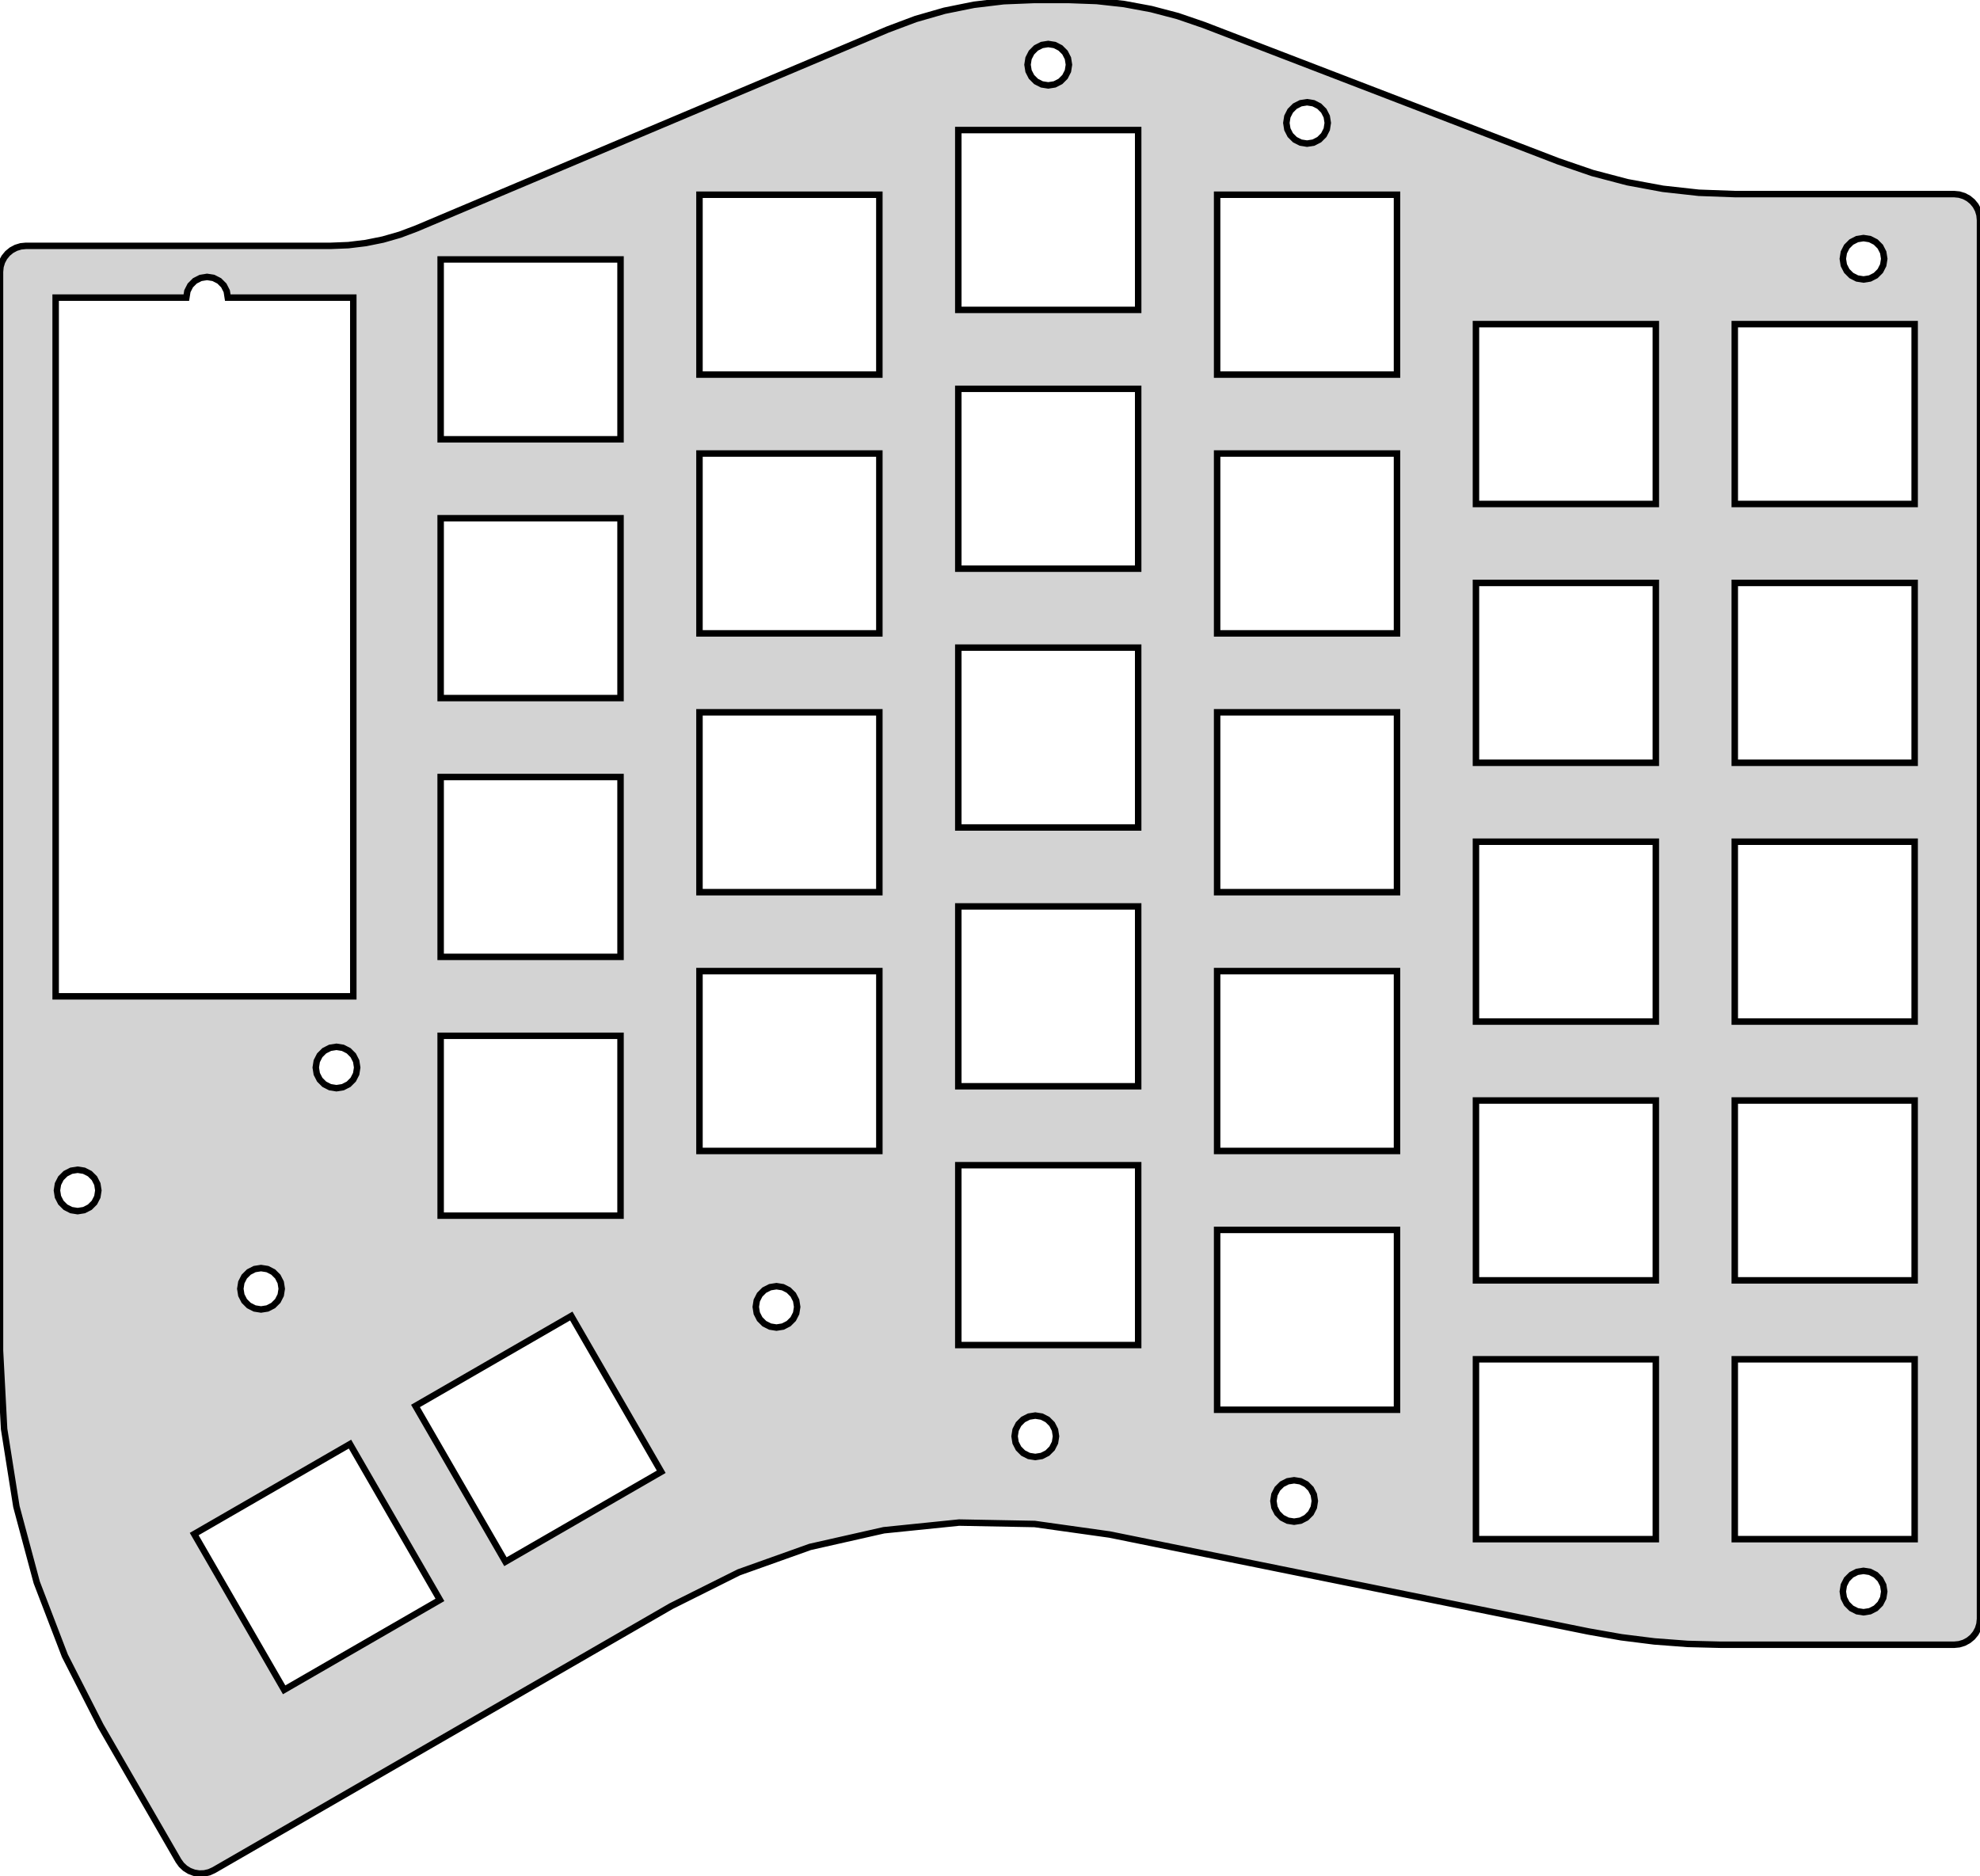 <?xml version="1.0" standalone="no"?>
<!DOCTYPE svg PUBLIC "-//W3C//DTD SVG 1.1//EN" "http://www.w3.org/Graphics/SVG/1.1/DTD/svg11.dtd">
<svg width="153mm" height="145mm" viewBox="0 0 153 145" xmlns="http://www.w3.org/2000/svg" version="1.1">
<title>OpenSCAD Model</title>
<path d="
M 15.783,144.782 L 16.165,144.693 L 16.522,144.531 L 51.866,124.125 L 57.094,121.513 L 62.597,119.55
 L 68.297,118.262 L 74.111,117.669 L 79.954,117.779 L 85.741,118.592 L 122.758,126.087 L 125.291,126.534
 L 127.843,126.854 L 130.407,127.047 L 132.978,127.111 L 151,127.111 L 151.39,127.073 L 151.765,126.959
 L 152.111,126.774 L 152.414,126.525 L 152.663,126.222 L 152.848,125.876 L 152.962,125.501 L 153,125.111
 L 153,17 L 152.962,16.61 L 152.848,16.235 L 152.663,15.889 L 152.414,15.586 L 152.111,15.337
 L 151.765,15.152 L 151.39,15.038 L 151,15 L 134.056,15 L 131.268,14.898 L 128.495,14.591
 L 125.752,14.082 L 123.053,13.372 L 120.415,12.467 L 93.026,1.933 L 91.012,1.242 L 88.953,0.701
 L 86.859,0.312 L 84.743,0.078 L 82.615,-0 L 79.871,-0 L 77.556,0.093 L 75.257,0.37
 L 72.986,0.829 L 70.76,1.469 L 68.591,2.284 L 32.171,17.661 L 30.9,18.139 L 29.594,18.514
 L 28.263,18.783 L 26.915,18.946 L 25.558,19 L 2,19 L 1.61,19.038 L 1.235,19.152
 L 0.889,19.337 L 0.586,19.586 L 0.337,19.889 L 0.152,20.235 L 0.038,20.61 L 0,21
 L 0,104.372 L 0.318,110.435 L 1.267,116.431 L 2.839,122.295 L 5.014,127.963 L 7.771,133.372
 L 13.79,143.799 L 14.019,144.118 L 14.305,144.386 L 14.638,144.593 L 15.005,144.731 L 15.392,144.795
 z
M 80.506,6.522 L 80.059,6.294 L 79.706,5.94 L 79.478,5.494 L 79.4,5 L 79.478,4.506
 L 79.706,4.06 L 80.059,3.706 L 80.506,3.478 L 81,3.4 L 81.494,3.478 L 81.94,3.706
 L 82.294,4.06 L 82.522,4.506 L 82.6,5 L 82.522,5.494 L 82.294,5.94 L 81.94,6.294
 L 81.494,6.522 L 81,6.6 z
M 100.506,11.022 L 100.06,10.794 L 99.706,10.44 L 99.478,9.994 L 99.4,9.5 L 99.478,9.006
 L 99.706,8.56 L 100.06,8.206 L 100.506,7.978 L 101,7.9 L 101.494,7.978 L 101.94,8.206
 L 102.294,8.56 L 102.522,9.006 L 102.6,9.5 L 102.522,9.994 L 102.294,10.44 L 101.94,10.794
 L 101.494,11.022 L 101,11.1 z
M 74.05,23.95 L 74.05,10.05 L 87.95,10.05 L 87.95,23.95 z
M 54.05,28.95 L 54.05,15.05 L 67.95,15.05 L 67.95,28.95 z
M 94.05,28.95 L 94.05,15.05 L 107.95,15.05 L 107.95,28.95 z
M 143.506,21.522 L 143.06,21.294 L 142.706,20.94 L 142.478,20.494 L 142.4,20 L 142.478,19.506
 L 142.706,19.059 L 143.06,18.706 L 143.506,18.478 L 144,18.4 L 144.494,18.478 L 144.94,18.706
 L 145.294,19.059 L 145.522,19.506 L 145.6,20 L 145.522,20.494 L 145.294,20.94 L 144.94,21.294
 L 144.494,21.522 L 144,21.6 z
M 34.05,33.95 L 34.05,20.05 L 47.95,20.05 L 47.95,33.95 z
M 14.706,22.059 L 15.059,21.706 L 15.506,21.478 L 16,21.4 L 16.494,21.478 L 16.94,21.706
 L 17.294,22.059 L 17.522,22.506 L 17.6,23 L 27.3,23 L 27.3,77 L 4.3,77
 L 4.3,23 L 14.4,23 L 14.478,22.506 z
M 134.05,38.95 L 134.05,25.05 L 147.95,25.05 L 147.95,38.95 z
M 114.05,38.95 L 114.05,25.05 L 127.95,25.05 L 127.95,38.95 z
M 74.05,43.95 L 74.05,30.05 L 87.95,30.05 L 87.95,43.95 z
M 54.05,48.95 L 54.05,35.05 L 67.95,35.05 L 67.95,48.95 z
M 94.05,48.95 L 94.05,35.05 L 107.95,35.05 L 107.95,48.95 z
M 34.05,53.95 L 34.05,40.05 L 47.95,40.05 L 47.95,53.95 z
M 114.05,58.95 L 114.05,45.05 L 127.95,45.05 L 127.95,58.95 z
M 134.05,58.95 L 134.05,45.05 L 147.95,45.05 L 147.95,58.95 z
M 74.05,63.95 L 74.05,50.05 L 87.95,50.05 L 87.95,63.95 z
M 54.05,68.95 L 54.05,55.05 L 67.95,55.05 L 67.95,68.95 z
M 94.05,68.95 L 94.05,55.05 L 107.95,55.05 L 107.95,68.95 z
M 34.05,73.95 L 34.05,60.05 L 47.95,60.05 L 47.95,73.95 z
M 114.05,78.95 L 114.05,65.05 L 127.95,65.05 L 127.95,78.95 z
M 134.05,78.95 L 134.05,65.05 L 147.95,65.05 L 147.95,78.95 z
M 74.05,83.95 L 74.05,70.05 L 87.95,70.05 L 87.95,83.95 z
M 54.05,88.95 L 54.05,75.05 L 67.95,75.05 L 67.95,88.95 z
M 94.05,88.95 L 94.05,75.05 L 107.95,75.05 L 107.95,88.95 z
M 34.05,93.95 L 34.05,80.05 L 47.95,80.05 L 47.95,93.95 z
M 25.506,84.022 L 25.059,83.794 L 24.706,83.44 L 24.478,82.994 L 24.4,82.5 L 24.478,82.006
 L 24.706,81.559 L 25.059,81.206 L 25.506,80.978 L 26,80.9 L 26.494,80.978 L 26.94,81.206
 L 27.294,81.559 L 27.522,82.006 L 27.6,82.5 L 27.522,82.994 L 27.294,83.44 L 26.94,83.794
 L 26.494,84.022 L 26,84.1 z
M 134.05,98.95 L 134.05,85.05 L 147.95,85.05 L 147.95,98.95 z
M 114.05,98.95 L 114.05,85.05 L 127.95,85.05 L 127.95,98.95 z
M 74.05,103.95 L 74.05,90.05 L 87.95,90.05 L 87.95,103.95 z
M 5.506,93.522 L 5.06,93.294 L 4.706,92.94 L 4.478,92.494 L 4.4,92 L 4.478,91.506
 L 4.706,91.059 L 5.06,90.706 L 5.506,90.478 L 6,90.4 L 6.494,90.478 L 6.94,90.706
 L 7.294,91.059 L 7.522,91.506 L 7.6,92 L 7.522,92.494 L 7.294,92.94 L 6.94,93.294
 L 6.494,93.522 L 6,93.6 z
M 94.05,108.95 L 94.05,95.05 L 107.95,95.05 L 107.95,108.95 z
M 19.676,101.122 L 19.23,100.894 L 18.876,100.54 L 18.648,100.094 L 18.57,99.6 L 18.648,99.106
 L 18.876,98.659 L 19.23,98.306 L 19.676,98.078 L 20.17,98 L 20.664,98.078 L 21.11,98.306
 L 21.464,98.659 L 21.692,99.106 L 21.77,99.6 L 21.692,100.094 L 21.464,100.54 L 21.11,100.894
 L 20.664,101.122 L 20.17,101.2 z
M 59.506,102.522 L 59.059,102.294 L 58.706,101.94 L 58.478,101.494 L 58.4,101 L 58.478,100.506
 L 58.706,100.06 L 59.059,99.706 L 59.506,99.478 L 60,99.4 L 60.494,99.478 L 60.94,99.706
 L 61.294,100.06 L 61.522,100.506 L 61.6,101 L 61.522,101.494 L 61.294,101.94 L 60.94,102.294
 L 60.494,102.522 L 60,102.6 z
M 32.106,108.656 L 44.144,101.706 L 51.094,113.744 L 39.056,120.694 z
M 134.05,118.95 L 134.05,105.05 L 147.95,105.05 L 147.95,118.95 z
M 114.05,118.95 L 114.05,105.05 L 127.95,105.05 L 127.95,118.95 z
M 79.506,112.522 L 79.059,112.294 L 78.706,111.94 L 78.478,111.494 L 78.4,111 L 78.478,110.506
 L 78.706,110.06 L 79.059,109.706 L 79.506,109.478 L 80,109.4 L 80.494,109.478 L 80.94,109.706
 L 81.294,110.06 L 81.522,110.506 L 81.6,111 L 81.522,111.494 L 81.294,111.94 L 80.94,112.294
 L 80.494,112.522 L 80,112.6 z
M 15.006,118.556 L 27.044,111.606 L 33.994,123.644 L 21.956,130.594 z
M 99.506,117.522 L 99.059,117.294 L 98.706,116.94 L 98.478,116.494 L 98.4,116 L 98.478,115.506
 L 98.706,115.06 L 99.059,114.706 L 99.506,114.478 L 100,114.4 L 100.494,114.478 L 100.94,114.706
 L 101.294,115.06 L 101.522,115.506 L 101.6,116 L 101.522,116.494 L 101.294,116.94 L 100.94,117.294
 L 100.494,117.522 L 100,117.6 z
M 143.506,124.522 L 143.06,124.294 L 142.706,123.94 L 142.478,123.494 L 142.4,123 L 142.478,122.506
 L 142.706,122.06 L 143.06,121.706 L 143.506,121.478 L 144,121.4 L 144.494,121.478 L 144.94,121.706
 L 145.294,122.06 L 145.522,122.506 L 145.6,123 L 145.522,123.494 L 145.294,123.94 L 144.94,124.294
 L 144.494,124.522 L 144,124.6 z
" stroke="black" fill="lightgray" stroke-width="0.5"/>
</svg>
